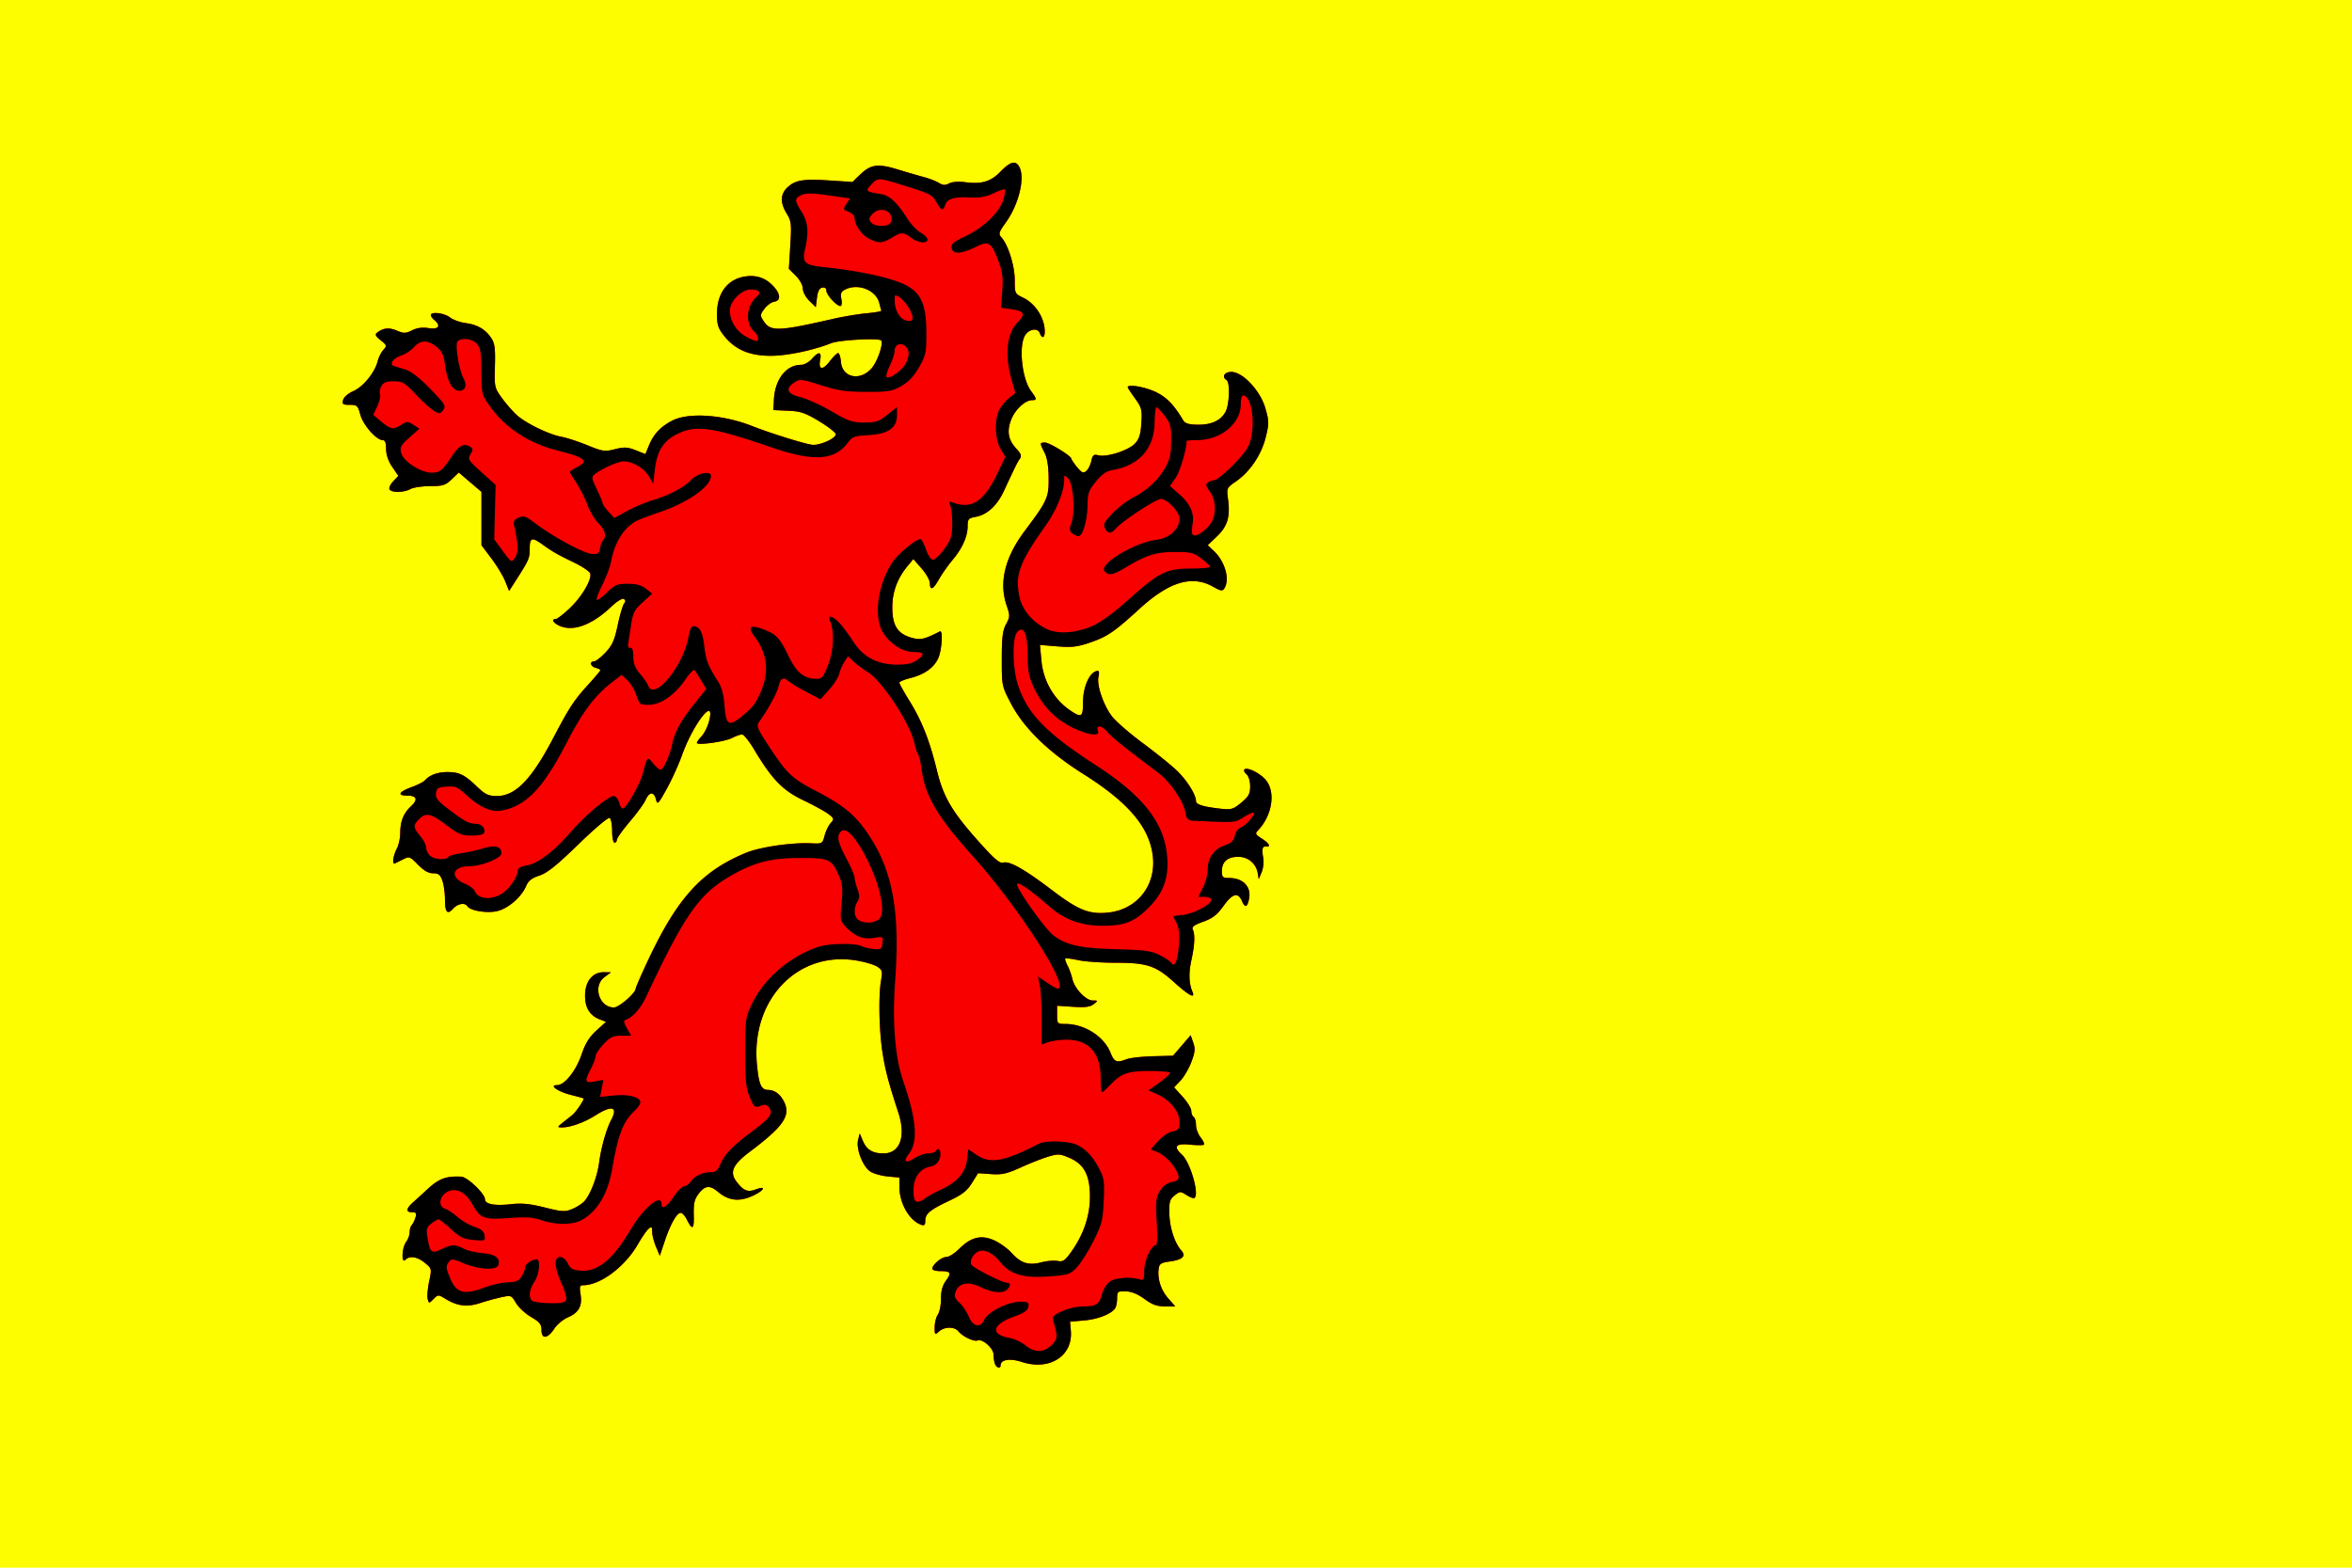 <svg xmlns="http://www.w3.org/2000/svg" width="600" height="400"><path fill="#fdfd00" d="M0 0h600v400H0"/><path fill="#f90000" d="M258.52 41.517c.628-.044 1.114.327 1.522 1.088 1.486 2.778-.13 9.516-3.379 14.058-1.867 2.61-2.003 3.013-1.201 3.904 1.716 1.906 3.397 7.28 3.397 10.867 0 3.42.05 3.521 2.084 4.486 2.765 1.312 4.98 4.312 5.48 7.432.396 2.476-.426 3.605-1.183 1.633-.512-1.337-2.573-1.093-3.641.432-1.8 2.57-.948 11.146 1.426 14.358 1.495 2.02 1.53 2.327.283 2.327-1.742 0-4.299 2.346-5.313 4.88-1.203 3.01-.825 5.221 1.277 7.489 1.21 1.304 1.4 1.872.883 2.609-.641.91-.993 1.643-4.092 8.276-1.722 3.686-4.241 5.97-7.133 6.514-1.873.351-2.083.6-2.083 2.364 0 2.66-1.313 5.618-3.847 8.653-1.163 1.391-2.721 3.595-3.454 4.898-1.499 2.667-2.294 3.013-2.327 1.014-.012-.743-.968-2.433-2.122-3.754l-2.102-2.402-1.482 1.802c-2.626 3.189-3.885 6.622-3.885 10.567 0 4.528 1.305 6.625 4.748 7.657 2.363.708 3.392.494 7.414-1.576.777-.4.497 4.61-.375 6.7-1.04 2.488-3.526 4.3-7.17 5.218-1.546.39-2.815.922-2.815 1.182s1.205 2.426 2.684 4.823c3.099 5.027 5.058 10.033 6.925 17.68 1.63 6.675 3.837 10.415 10.586 17.982 3.93 4.406 5.43 5.69 6.268 5.423 1.596-.506 5.377 1.626 12.425 6.983 6.79 5.16 9.511 6.256 14.34 5.762 7.42-.76 12.315-6.917 11.43-14.415-.87-7.369-6.22-13.693-17.736-20.946-8.88-5.592-15.134-11.675-18.412-17.905-2.362-4.488-2.385-4.53-2.384-11.412 0-5.53.217-7.314 1.088-8.915 1.013-1.862 1.027-2.177.15-4.748-2.012-5.907-.475-12.25 4.637-19.07 5.775-7.705 6.128-8.475 6.08-13.513-.027-2.965-.39-5.153-1.05-6.419-1.257-2.41-1.234-2.59.112-2.59 1.124 0 6.68 3.4 6.72 4.11.011.217.672 1.19 1.463 2.16 1.195 1.46 1.596 1.635 2.346 1.012.498-.412 1.077-1.575 1.295-2.57.341-1.554.613-1.759 1.858-1.446 2.115.53 7.632-1.257 9.272-3.003 1.094-1.165 1.454-2.345 1.634-5.237.21-3.406.078-3.964-1.615-6.287-1.02-1.401-1.858-2.685-1.858-2.853 0-.83 4.26-.121 7.02 1.164 2.843 1.324 4.737 3.255 7.131 7.282.47.79 1.43 1.092 3.66 1.126 3.565.054 5.994-1.084 7.17-3.36.973-1.882 1.141-7.459.244-8.014-1.318-.814-.582-2.102 1.201-2.102 2.924 0 7.4 4.787 8.69 9.29.948 3.308.948 3.878.076 7.414-1.099 4.45-3.996 8.751-7.564 11.224-2.398 1.662-2.424 1.716-2.046 4.56.593 4.477-.112 6.86-2.797 9.442l-2.383 2.29 1.538 1.426c2.89 2.714 4.166 7.277 2.703 9.59-.477.754-.903.688-2.928-.45-5.345-3.004-11.166-1.232-18.731 5.687-6.425 5.874-8.187 7.063-12.594 8.577-3.23 1.11-4.678 1.277-8.352.976l-4.43-.356.376 3.979c.502 5.384 3.342 10.158 7.732 12.988 2.515 1.62 2.872 1.327 2.872-2.29 0-4.198 1.806-8.035 3.81-8.07.284-.006.357.674.15 1.5-.522 2.08 1.272 7.332 3.472 10.155 1.008 1.293 4.55 4.36 7.865 6.813s7.202 5.589 8.633 6.963c2.588 2.484 4.899 6.171 4.899 7.808 0 .89 1.934 1.467 6.606 1.97 2.37.256 2.981.053 4.955-1.595 1.879-1.567 2.253-2.242 2.253-4.147 0-1.292-.396-2.622-.901-3.041-.492-.409-.764-.956-.6-1.22.506-.82 3.976.827 5.48 2.609 2.611 3.094 1.651 9.179-2.046 12.969-.697.714-.538 1.015 1.032 2.008 1.899 1.203 2.419 2.175 1.089 2.027-.954-.106-1.14.654-.714 2.928.187.995 0 2.616-.413 3.604l-.732 1.801-.262-1.501c-.407-2.482-2.443-4.204-4.993-4.204-2.71 0-4.148 1.256-4.148 3.641 0 1.562.205 1.764 1.84 1.764 3.616 0 5.759 2.296 5.067 5.443-.464 2.115-1 2.233-1.802.413-1.007-2.29-2.402-1.922-4.673 1.24-1.66 2.31-2.787 3.185-5.2 4.053-2.372.853-2.978 1.332-2.645 2.046.594 1.275.472 3.922-.376 7.808-.709 3.25-.618 5.947.263 7.976.843 1.943-.81 1.102-4.692-2.402-4.686-4.23-6.886-4.955-15.072-4.955-3.457 0-7.674-.294-9.365-.657-1.69-.362-3.174-.562-3.303-.432-.13.13.13.95.581 1.82.452.872 1.007 2.387 1.22 3.36.537 2.447 3.406 5.514 5.18 5.537 1.425.02 1.427.038.245.957-.91.709-2.184.864-5.256.657l-4.054-.263v2.31c0 2.236.075 2.326 2.027 2.326 4.964 0 9.89 3.128 11.6 7.358.966 2.39 1.546 2.615 4.128 1.633.89-.339 3.916-.677 6.72-.75l5.105-.132 2.234-2.61 2.252-2.627.675 1.915c.543 1.556.444 2.454-.506 4.955-.64 1.681-1.89 3.821-2.778 4.748l-1.615 1.69 2.197 2.42c1.206 1.335 2.196 2.945 2.196 3.585s.27 1.335.6 1.54c.33.203.6 1.137.6 2.064s.533 2.345 1.183 3.171 1.027 1.658.845 1.84c-.183.182-1.796.185-3.585 0-3.612-.373-4.316.478-2.064 2.515 2.326 2.106 4.762 11.13 3.003 11.13-.343 0-1.26-.416-2.028-.92-1.275-.835-1.512-.81-2.815.244-1.233.999-1.414 1.637-1.333 4.674.096 3.588 1.365 7.478 3.06 9.384 1.282 1.442.303 2.355-3.003 2.797-2.124.283-2.61.58-2.778 1.764-.368 2.604.544 5.485 2.402 7.601l1.841 2.084h-2.647c-2.022 0-3.256-.454-5.217-1.896-1.694-1.246-3.311-1.91-4.768-1.952-2.065-.06-2.212.059-2.214 1.745-.001.991-.22 2.138-.488 2.553-.944 1.465-4.36 2.82-7.92 3.135l-3.604.318.206 2.29c.563 6.463-5.449 10.289-12.519 7.977-3.02-.988-5.405-.606-5.405.863 0 .934-1.047.66-1.445-.375-.2-.523-.357-1.571-.357-2.346 0-1.615-2.79-4.107-4.054-3.622-.964.37-3.785-.982-4.918-2.347-1.02-1.229-3.55-1.198-4.935.057-1.044.944-1.108.89-1.108-1.07 0-1.134.36-2.595.807-3.247s.814-2.476.807-4.054c-.008-1.993.377-3.387 1.258-4.58 1.493-2.02 1.239-2.458-1.464-2.458-1.101 0-2.008-.27-2.008-.601 0-1.035 2.35-3.003 3.585-3.003.649 0 2.096-.915 3.209-2.027 3.033-3.033 5.598-3.688 8.878-2.27 1.453.627 3.522 2.11 4.598 3.302 2.337 2.589 4.338 3.216 7.62 2.346 1.34-.355 3.164-.51 4.054-.337 1.394.271 1.895-.081 3.603-2.497 3.021-4.269 4.619-8.968 4.655-13.7.043-5.578-1.443-8.486-5.16-10.08-2.5-1.071-2.968-1.091-5.52-.319-1.534.465-4.688 1.706-7 2.76-3.493 1.59-4.764 1.862-7.526 1.67l-3.322-.226-1.577 2.516c-1.223 1.965-2.48 2.955-5.687 4.466-5.02 2.367-6.212 3.361-6.212 5.162 0 1.065-.246 1.299-1.051 1.014-2.983-1.059-5.515-5.44-5.537-9.573l-.02-2.477-2.965-.282c-1.633-.157-3.636-.726-4.448-1.258-1.914-1.253-3.678-5.816-3.116-8.051l.413-1.67.807 1.895c.954 2.265 2.487 3.21 5.256 3.21 4.195 0 5.776-4.295 3.81-10.342-2.587-7.955-3.355-10.87-4.073-15.484-.876-5.628-1.033-14.53-.338-18.394.398-2.216.295-2.589-.995-3.435-.795-.52-3.262-1.243-5.461-1.595-15.01-2.397-26.841 10.148-25.207 26.708.497 5.04 1.075 6.319 2.853 6.344 1.594.023 2.991 1.013 3.941 2.796 1.954 3.67.128 6.403-8.708 13.045-4.237 3.184-5.109 5.128-3.36 7.47 1.793 2.402 2.872 2.863 4.936 2.084 2.938-1.11 2.14.345-.938 1.707-3.334 1.475-6.011 1.138-8.634-1.07-2.174-1.83-3.384-1.68-5.067.582-1 1.342-1.23 2.463-1.145 5.33.11 3.713-.359 3.96-1.84 1.014-.374-.745-.985-1.456-1.351-1.577-.964-.317-2.653 2.55-4.166 7.039l-1.315 3.904-.976-2.328c-.535-1.279-.975-3.003-.975-3.828 0-1.264-.146-1.378-.901-.751-.494.41-1.718 2.186-2.722 3.942-3.289 5.747-9.56 10.458-13.945 10.472-.892.003-1.007.37-.694 2.328.478 2.992-.45 4.654-3.247 5.874-1.224.533-2.751 1.81-3.416 2.834-1.69 2.603-3.304 2.825-3.304.45 0-1.518-.443-2.076-2.665-3.378-1.465-.859-3.194-2.476-3.848-3.585-1.164-1.973-1.242-2-3.79-1.445-1.433.313-3.894.991-5.463 1.502-3.21 1.045-5.701.733-8.67-1.07-1.904-1.156-1.933-1.165-3.098 0-1.167 1.168-1.19 1.17-1.501-.018-.173-.66-.003-2.666.375-4.468.682-3.249.679-3.286-1.088-4.73-1.954-1.597-3.858-1.903-4.974-.787-1.091 1.09-.9-3.117.206-4.58.486-.642.883-1.744.883-2.44 0-.697.232-1.526.525-1.84.293-.313.733-1.17.958-1.914.331-1.097.163-1.351-.845-1.351-1.667 0-1.554-.957.281-2.572a152 152 0 0 0 3.153-2.871c3.322-3.128 5.032-3.828 9.084-3.642 1.578.073 6.063 4.367 6.063 5.8 0 1.235 2.51 1.69 6.663 1.22 2.71-.307 4.825-.095 8.577.845 4.484 1.123 5.175 1.154 7.039.375 1.137-.476 2.51-1.346 3.059-1.952 1.562-1.727 3.3-6.27 3.772-9.853.504-3.827 1.847-8.606 3.06-10.868 1.84-3.434.226-3.883-4.092-1.144-2.825 1.79-6.386 3.05-8.559 3.02-1.103-.014-1.078-.126.3-1.218.827-.655 1.915-1.507 2.422-1.915 1-.806 3.212-4.078 2.89-4.28-.109-.067-1.558-.465-3.21-.882-3.348-.844-5.694-2.496-3.546-2.496 1.938 0 4.8-3.582 6.25-7.808.978-2.853 2-4.495 3.791-6.118l2.458-2.234-1.483-.563c-2.634-1.007-3.866-2.963-3.866-6.118 0-3.607 1.918-5.999 4.768-5.97l1.839.02-1.652 1.239c-3.056 2.28-1.347 7.732 2.421 7.732 1.26 0 5.537-3.696 5.537-4.786 0-.3 1.459-3.658 3.247-7.451 7.475-15.846 13.705-22.635 24.982-27.252 3.54-1.45 11.642-2.636 16.46-2.403 2.908.141 2.965.12 3.51-1.952.303-1.156.997-2.587 1.539-3.19.92-1.026.882-1.177-.507-2.271-.817-.644-3.694-2.234-6.4-3.529-5.348-2.559-8.034-5.315-12.67-13.063-1.23-2.059-2.592-3.748-3.02-3.754-.43-.006-1.568.383-2.535.882-1.855.96-8.99 1.958-8.99 1.258 0-.226.554-.993 1.22-1.708s1.493-2.354 1.84-3.64c1.865-6.93-3.896.203-6.851 8.483-.864 2.42-2.635 6.311-3.923 8.633-2.173 3.917-2.357 4.099-2.722 2.647-.512-2.042-1.698-1.987-2.627.112-.407.919-2.219 3.418-4.036 5.555s-3.317 4.223-3.321 4.636-.27.751-.601.751-.6-1.333-.6-2.965-.291-3.145-.639-3.36c-.347-.214-3.928 2.821-7.957 6.738-5.533 5.377-7.958 7.324-9.948 7.976-1.963.645-2.841 1.342-3.416 2.703-1.19 2.822-4.598 5.745-7.432 6.382-2.605.585-6.857-.13-7.564-1.276-.6-.97-2.424-.662-3.567.6-1.51 1.669-2.12 1.008-2.12-2.327 0-1.583-.295-3.727-.657-4.767-.532-1.526-1.001-1.896-2.384-1.896-1.183 0-2.374-.679-3.848-2.196-2.027-2.088-2.205-2.156-3.772-1.37-.907.454-1.854.93-2.102 1.051-.768.374-.493-1.908.45-3.716.494-.946.901-2.755.901-4.016 0-3.011.842-5.094 2.76-6.87 1.839-1.706 1.464-2.703-.995-2.703-2.628 0-2.138-.955 1.088-2.14 1.57-.575 3.123-1.375 3.454-1.764 1.132-1.332 3.225-2.102 5.705-2.102 3.045 0 4.4.673 7.564 3.717 2.036 1.958 2.896 2.373 4.955 2.402 4.782.066 8.91-4.124 14.452-14.697 4.128-7.873 5.368-9.794 8.99-13.757 1.693-1.852 3.078-3.497 3.078-3.66 0-.162-.54-.428-1.2-.6-1.327-.347-1.65-1.633-.414-1.633.429 0 1.736-1.013 2.91-2.252 1.744-1.842 2.306-3.12 3.134-7.02.556-2.623 1.298-5.096 1.633-5.5.415-.5.393-.873-.075-1.163-.39-.24-1.772.6-3.191 1.952-4.815 4.59-9.564 6.408-13.026 4.974-1.737-.72-2.434-1.802-1.164-1.802.345 0 1.928-1.204 3.51-2.684 3.155-2.951 5.836-7.526 5.274-8.99-.196-.513-2.054-1.752-4.129-2.759-4.327-2.099-5.476-2.76-8.09-4.636-2.638-1.895-3.19-1.718-3.19 1.051 0 2.485-.202 2.961-3.378 7.92l-1.877 2.929-.995-2.46c-.543-1.356-2.13-3.981-3.528-5.836l-2.534-3.379v-13.607l-2.89-2.477-2.89-2.46-1.803 1.727c-1.587 1.52-2.254 1.734-5.517 1.746-2.043.007-4.31.345-5.03.75-1.618.91-4.773.966-5.312.094-.22-.354.193-1.291.92-2.064l1.313-1.408-1.557-2.29c-.996-1.465-1.558-3.095-1.558-4.542 0-1.56-.272-2.27-.863-2.27-1.602 0-5.003-3.867-5.706-6.476-.632-2.346-.834-2.534-2.703-2.534-1.76 0-1.976-.159-1.69-1.257.19-.721 1.305-1.687 2.61-2.252 2.49-1.08 5.483-4.757 6.193-7.602.247-.988.895-2.298 1.445-2.909.944-1.047.91-1.195-.676-2.459-1.317-1.05-1.515-1.474-.9-1.952 1.567-1.215 3-1.365 5.01-.525 1.803.753 2.283.743 3.923-.075 1.257-.627 2.64-.797 4.224-.545 2.537.406 3.221-.57 1.445-2.045-.496-.412-.901-.986-.901-1.277 0-.957 3.421-.55 4.88.582.788.612 2.581 1.26 3.997 1.446 3.008.392 5.098 1.638 6.57 3.885.846 1.291 1.028 2.674.9 7.075-.153 5.313-.095 5.566 1.746 8.109 1.045 1.442 2.727 3.388 3.754 4.335 2.288 2.11 8.24 5.017 11.486 5.612 1.322.242 4.295 1.214 6.607 2.158 3.88 1.586 4.418 1.671 7.02 1.014 2.366-.598 3.209-.555 5.292.263l2.496.976.901-2.234c1.188-2.882 2.937-4.73 5.913-6.287 4.128-2.16 12.928-1.575 20.42 1.37 5.003 1.967 14.187 4.805 15.56 4.805 2.13 0 5.761-1.703 5.761-2.703 0-.42-1.887-1.903-4.204-3.303-3.587-2.169-4.769-2.567-7.958-2.703l-3.754-.169.132-2.609c.255-5.237 3.127-8.934 6.944-8.934.783 0 2.004-.675 2.721-1.501 1.733-1.993 2.567-1.907 2.14.225-.514 2.57.629 2.75 2.44.375.88-1.153 1.846-2.102 2.14-2.102s.61 1.006.713 2.234c.34 4.068 4.898 5.004 7.846 1.614 1.452-1.67 3.003-6.128 2.44-7.039-.439-.71-10.69-.169-12.8.676-4.481 1.793-11.17 3.193-15.298 3.21-5.464.021-9.18-1.545-11.993-5.087-1.55-1.954-1.811-2.803-1.802-5.706.018-5.239 2.684-8.756 7.17-9.44 2.905-.443 5.246.36 7.226 2.496 1.84 1.984 1.92 3.684.188 3.942-.71.105-1.835.912-2.496 1.802-1.138 1.528-1.133 1.71-.188 3.153 1.765 2.694 3.7 2.624 17.793-.6 2.477-.568 6.261-1.208 8.408-1.409 2.147-.2 3.866-.491 3.81-.657a51 51 0 0 1-.525-1.97c-.84-3.343-5.523-5.134-8.803-3.379-.955.51-1.135 1.042-.863 2.403.203 1.015.093 1.745-.263 1.745-.973 0-3.566-2.852-3.566-3.922 0-.602-.4-.894-1.051-.77-.726.138-1.144.935-1.351 2.59l-.3 2.402-1.652-1.633c-.918-.901-1.652-2.273-1.652-3.096 0-.843-.771-2.254-1.783-3.266l-1.783-1.784.375-6.006c.333-5.463.252-6.213-.919-8.108-1.716-2.776-1.66-4.97.206-6.7 2.014-1.867 4.01-2.174 10.83-1.726l5.743.375 1.914-1.858c2.752-2.647 4.505-2.9 9.591-1.351 2.393.728 5.436 1.619 6.757 1.97 1.321.352 3.007 1.011 3.754 1.465 1.049.636 1.657.66 2.646.13.767-.41 2.407-.523 4.092-.3 4.217.56 6.527-.144 9.046-2.74 1.4-1.442 2.442-2.178 3.247-2.233"/><path d="M253.818 347.999c-.2-.523-.364-1.584-.364-2.359 0-1.614-2.789-4.109-4.051-3.624-.965.37-3.793-.972-4.925-2.337-1.02-1.228-3.554-1.2-4.94.054-1.045.945-1.1.892-1.1-1.067 0-1.134.366-2.595.813-3.247s.807-2.476.8-4.055c-.007-1.993.377-3.394 1.258-4.587 1.494-2.019 1.234-2.452-1.47-2.452-1.1 0-2.001-.27-2.001-.601 0-1.035 2.348-3.003 3.584-3.003.649 0 2.091-.91 3.203-2.023 3.033-3.033 5.61-3.692 8.89-2.275 1.453.628 3.522 2.118 4.599 3.31 2.337 2.59 4.334 3.201 7.617 2.332 1.34-.355 3.166-.504 4.057-.33 1.394.271 1.894-.075 3.603-2.49 3.021-4.27 4.62-8.98 4.656-13.713.043-5.577-1.446-8.481-5.165-10.075-2.499-1.071-2.976-1.1-5.526-.327-1.535.465-4.683 1.707-6.995 2.76-3.494 1.591-4.767 1.876-7.529 1.683l-3.325-.232-1.57 2.523c-1.224 1.965-2.48 2.95-5.685 4.462-5.02 2.366-6.216 3.359-6.216 5.16 0 1.065-.245 1.302-1.05 1.017-2.984-1.058-5.521-5.44-5.543-9.574l-.013-2.476-2.97-.285c-1.632-.156-3.633-.72-4.445-1.252-1.913-1.254-3.68-5.814-3.117-8.048l.422-1.679.801 1.905c.954 2.265 2.491 3.2 5.26 3.2 4.196 0 5.778-4.293 3.813-10.339-2.587-7.954-3.354-10.872-4.072-15.486-.875-5.628-1.045-14.54-.35-18.402.398-2.216.29-2.589-1-3.434-.796-.521-3.247-1.235-5.446-1.587-15.009-2.397-26.847 10.139-25.213 26.698.497 5.04 1.076 6.328 2.854 6.354 1.594.022 2.985 1.01 3.935 2.794 1.954 3.668.128 6.403-8.708 13.045-4.237 3.185-5.113 5.132-3.364 7.474 1.794 2.402 2.884 2.861 4.948 2.082 2.938-1.109 2.132.34-.947 1.701-3.335 1.475-5.998 1.147-8.621-1.06-2.174-1.83-3.385-1.694-5.068.569-.999 1.342-1.242 2.465-1.157 5.333.11 3.712-.348 3.968-1.83 1.023-.374-.745-.98-1.453-1.348-1.574-.964-.318-2.663 2.542-4.177 7.032l-1.316 3.904-.974-2.326c-.536-1.28-.974-3.001-.974-3.827 0-1.264-.142-1.384-.897-.757-.493.41-1.718 2.18-2.722 3.935-3.29 5.748-9.57 10.465-13.955 10.479-.892.003-1 .368-.687 2.326.479 2.993-.44 4.662-3.239 5.883-1.223.532-2.767 1.807-3.432 2.831-1.69 2.603-3.296 2.818-3.296.444 0-1.519-.441-2.08-2.663-3.382-1.465-.858-3.199-2.468-3.853-3.576-1.164-1.973-1.244-2.004-3.793-1.448-1.432.313-3.887.986-5.455 1.498-3.21 1.045-5.71.738-8.68-1.064-1.904-1.156-1.932-1.156-3.098.009-1.167 1.167-1.178 1.167-1.489-.022-.172-.659-.004-2.672.374-4.474.682-3.249.673-3.287-1.094-4.73-1.954-1.598-3.848-1.894-4.963-.778-1.091 1.09-.908-3.126.199-4.59.485-.64.882-1.735.882-2.432s.24-1.524.533-1.837c.293-.314.716-1.179.941-1.922.332-1.097.175-1.351-.834-1.351-1.666 0-1.565-.96.27-2.575a153 153 0 0 0 3.154-2.875c3.321-3.128 5.039-3.812 9.092-3.626 1.578.073 6.063 4.353 6.063 5.786 0 1.236 2.512 1.699 6.665 1.228 2.71-.306 4.819-.1 8.57.84 4.484 1.124 5.182 1.162 7.046.383 1.137-.475 2.516-1.36 3.063-1.964 1.563-1.727 3.298-6.257 3.77-9.84.504-3.827 1.852-8.612 3.065-10.873 1.84-3.435.227-3.887-4.091-1.149-2.825 1.791-6.396 3.05-8.569 3.02-1.103-.015-1.078-.115.3-1.206.826-.655 1.917-1.524 2.423-1.933 1.001-.806 3.203-4.072 2.881-4.273-.11-.068-1.55-.464-3.201-.881-3.35-.844-5.698-2.495-3.55-2.495 1.938 0 4.811-3.582 6.26-7.808.979-2.853 1.998-4.502 3.788-6.125l2.45-2.222-1.471-.562c-2.635-1.007-3.874-2.965-3.874-6.12 0-3.607 1.91-6.002 4.76-5.973l1.847.02-1.652 1.232c-3.056 2.28-1.347 7.738 2.421 7.738 1.26 0 5.537-3.7 5.537-4.79 0-.3 1.464-3.649 3.253-7.441 7.474-15.847 13.7-22.64 24.976-27.258 3.54-1.45 11.648-2.63 16.465-2.397 2.908.141 2.96.113 3.505-1.958.303-1.156.995-2.596 1.537-3.2.92-1.025.887-1.173-.502-2.267-.817-.643-3.7-2.23-6.406-3.524-5.348-2.559-8.026-5.323-12.66-13.071-1.232-2.058-2.591-3.748-3.02-3.754-.43-.006-1.572.399-2.538.899-1.855.96-8.994 1.955-8.994 1.254 0-.227.545-.997 1.211-1.712.667-.715 1.496-2.353 1.842-3.639 1.865-6.93-3.892.21-6.847 8.49-.865 2.42-2.625 6.3-3.913 8.622-2.172 3.917-2.37 4.108-2.734 2.656-.512-2.04-1.689-1.994-2.618.105-.407.92-2.225 3.419-4.042 5.556s-3.307 4.223-3.311 4.636-.279.75-.61.75-.6-1.335-.6-2.967-.284-3.143-.632-3.358c-.347-.214-3.927 2.814-7.958 6.731-5.531 5.377-7.97 7.333-9.96 7.986-1.963.643-2.832 1.33-3.407 2.693-1.19 2.821-4.606 5.756-7.44 6.392-2.604.586-6.842-.132-7.55-1.276-.599-.97-2.438-.66-3.58.602-1.51 1.668-2.115 1.001-2.115-2.334 0-1.583-.297-3.73-.66-4.769-.531-1.526-.99-1.892-2.373-1.892-1.184 0-2.375-.68-3.848-2.197-2.028-2.088-2.217-2.156-3.783-1.37-.907.454-1.851.925-2.1 1.045-.767.375-.488-1.894.455-3.702.494-.947.897-2.753.897-4.015 0-3.011.834-5.093 2.75-6.87 1.841-1.706 1.476-2.71-.983-2.71-2.629 0-2.14-.965 1.086-2.149 1.57-.576 3.123-1.365 3.453-1.754 1.133-1.331 3.226-2.103 5.706-2.103 3.045 0 4.403.666 7.568 3.71 2.035 1.957 2.893 2.374 4.952 2.402 4.782.067 8.902-4.126 14.445-14.698 4.128-7.875 5.375-9.778 8.997-13.741 1.692-1.852 3.077-3.5 3.077-3.664 0-.162-.54-.437-1.2-.61-1.327-.347-1.659-1.628-.423-1.628.428 0 1.74-1.013 2.913-2.252 1.744-1.841 2.318-3.122 3.146-7.021.556-2.623 1.286-5.1 1.621-5.502.416-.502.39-.867-.078-1.157-.39-.24-1.763.603-3.182 1.956-4.814 4.59-9.555 6.397-13.017 4.963-1.738-.72-2.436-1.798-1.165-1.798.344 0 1.92-1.21 3.502-2.69 3.156-2.952 5.84-7.52 5.277-8.985-.196-.513-2.056-1.757-4.13-2.764-4.327-2.099-5.471-2.753-8.084-4.63-2.639-1.894-3.198-1.709-3.198 1.06 0 2.485-.202 2.959-3.379 7.918l-1.877 2.931-.987-2.467c-.543-1.357-2.13-3.985-3.528-5.84l-2.541-3.371v-13.61l-2.889-2.472-2.889-2.472-1.806 1.73c-1.587 1.519-2.256 1.73-5.52 1.742-2.042.007-4.303.345-5.025.75-1.618.91-4.783.965-5.322.093-.22-.354.196-1.277.922-2.051l1.321-1.405-1.558-2.294c-.996-1.465-1.558-3.109-1.558-4.555 0-1.562-.266-2.263-.859-2.263-1.6 0-5.009-3.862-5.711-6.471-.632-2.346-.837-2.538-2.707-2.538-1.76 0-1.98-.164-1.692-1.263.188-.72 1.31-1.687 2.614-2.252 2.49-1.079 5.487-4.755 6.198-7.601.246-.988.899-2.297 1.45-2.908.943-1.046.904-1.187-.681-2.451-1.318-1.051-1.512-1.472-.898-1.95 1.567-1.215 2.995-1.366 5.005-.526 1.802.753 2.28.744 3.92-.074 1.257-.627 2.638-.81 4.221-.557 2.538.406 3.228-.565 1.452-2.04-.496-.411-.901-.985-.901-1.274 0-.958 3.415-.548 4.874.584.788.611 2.591 1.263 4.008 1.448 3.007.392 5.097 1.622 6.569 3.87.846 1.29 1.022 2.686.895 7.087-.154 5.314-.101 5.562 1.741 8.105 1.045 1.443 2.74 3.398 3.768 4.345 2.289 2.109 8.231 5.012 11.478 5.607 1.322.242 4.295 1.213 6.607 2.158 3.88 1.585 4.421 1.662 7.022 1.005 2.368-.598 3.216-.556 5.3.263l2.48.974.915-2.221c1.187-2.882 2.93-4.741 5.905-6.298 4.128-2.16 12.928-1.566 20.42 1.378 5.003 1.967 14.19 4.801 15.562 4.801 2.132 0 5.76-1.702 5.76-2.703 0-.419-1.897-1.908-4.214-3.308-3.587-2.169-4.769-2.57-7.958-2.705l-3.745-.16.128-2.619c.256-5.236 3.125-8.925 6.942-8.925.782 0 2.01-.676 2.728-1.502 1.733-1.993 2.565-1.904 2.139.228-.514 2.57.63 2.742 2.442.367.88-1.153 1.839-2.096 2.132-2.096s.618 1.004.72 2.233c.34 4.068 4.903 5.01 7.85 1.62 1.453-1.67 2.992-6.137 2.429-7.047-.439-.71-10.683-.166-12.795.678-4.48 1.793-11.173 3.2-15.3 3.216-5.464.021-9.175-1.557-11.986-5.098-1.552-1.954-1.821-2.804-1.812-5.706.018-5.24 2.69-8.753 7.176-9.438 2.905-.443 5.25.37 7.23 2.506 1.84 1.984 1.92 3.673.188 3.93-.71.106-1.832.92-2.494 1.81-1.138 1.529-1.148 1.7-.203 3.144 1.765 2.693 3.71 2.628 17.802-.597 2.477-.567 6.261-1.195 8.408-1.396s3.858-.501 3.803-.666a57 57 0 0 1-.518-1.962c-.84-3.343-5.514-5.144-8.794-3.388-.954.51-1.148 1.041-.876 2.402.203 1.015.093 1.747-.263 1.747-.973 0-3.562-2.85-3.562-3.921 0-.602-.4-.896-1.051-.773-.726.139-1.144.943-1.351 2.597l-.3 2.397-1.652-1.625c-.918-.901-1.652-2.283-1.652-3.107 0-.842-.769-2.25-1.78-3.263l-1.782-1.78.367-6.013c.332-5.464.248-6.2-.922-8.096-1.716-2.776-1.643-4.973.222-6.702 2.014-1.867 4.004-2.187 10.824-1.738l5.736.376 1.926-1.852c2.75-2.647 4.501-2.893 9.587-1.346 2.393.728 5.432 1.612 6.753 1.963 1.321.352 3.013 1.01 3.76 1.464 1.049.637 1.648.668 2.636.14.767-.412 2.406-.536 4.092-.313 4.217.56 6.534-.14 9.052-2.736 2.489-2.564 3.832-2.888 4.763-1.147 1.487 2.777-.136 9.52-3.384 14.06-1.867 2.612-1.99 3.015-1.188 3.905 1.717 1.906 3.392 7.27 3.392 10.857 0 3.42.055 3.539 2.088 4.504 2.766 1.312 4.97 4.304 5.468 7.424.397 2.476-.41 3.603-1.167 1.631-.513-1.336-2.584-1.09-3.652.435-1.8 2.57-.949 11.14 1.426 14.353 1.494 2.02 1.531 2.33.284 2.33-1.742 0-4.294 2.348-5.309 4.881-1.203 3.01-.826 5.229 1.275 7.496 1.21 1.305 1.399 1.864.88 2.6-.64.91-.999 1.635-4.098 8.268-1.722 3.686-4.231 5.985-7.122 6.528-1.874.35-2.085.588-2.085 2.352 0 2.66-1.318 5.62-3.853 8.654-1.162 1.392-2.713 3.596-3.445 4.9-1.499 2.666-2.3 3.016-2.334 1.017-.012-.743-.966-2.432-2.12-3.753L233 142.642l-1.484 1.802c-2.626 3.19-3.887 6.618-3.887 10.562 0 4.529 1.305 6.637 4.748 7.67 2.363.707 3.392.487 7.414-1.583.777-.4.49 4.616-.383 6.705-1.039 2.487-3.522 4.293-7.167 5.21-1.546.39-2.81.92-2.81 1.18s1.21 2.435 2.687 4.833c3.1 5.025 5.06 10.028 6.926 17.676 1.63 6.674 3.827 10.409 10.576 17.975 3.931 4.407 5.427 5.705 6.267 5.439 1.595-.507 5.392 1.624 12.44 6.98 6.79 5.16 9.51 6.253 14.34 5.758 7.419-.76 12.301-6.929 11.416-14.427-.87-7.369-6.216-13.68-17.732-20.933-8.88-5.592-15.14-11.68-18.418-17.91-2.361-4.487-2.37-4.53-2.37-11.41 0-5.53.217-7.306 1.089-8.908 1.012-1.861 1.022-2.19.146-4.761-2.012-5.906-.47-12.244 4.642-19.064 5.775-7.706 6.12-8.476 6.073-13.514-.028-2.965-.384-5.16-1.045-6.426-1.256-2.411-1.25-2.583.097-2.583 1.124 0 6.692 3.4 6.731 4.11.012.217.67 1.186 1.46 2.154 1.195 1.462 1.591 1.633 2.342 1.01.497-.413 1.083-1.565 1.302-2.561.341-1.553.604-1.759 1.85-1.446 2.114.53 7.634-1.257 9.275-3.003 1.094-1.164 1.465-2.347 1.644-5.238.21-3.407.068-3.958-1.625-6.282-1.02-1.401-1.855-2.685-1.855-2.853 0-.83 4.261-.127 7.02 1.158 2.845 1.323 4.736 3.256 7.13 7.283.47.79 1.432 1.083 3.661 1.117 3.565.054 5.988-1.08 7.165-3.356.973-1.882 1.147-7.454.25-8.009-1.319-.814-.582-2.102 1.202-2.102 2.924 0 7.4 4.784 8.69 9.288.948 3.308.954 3.877.081 7.414-1.098 4.45-3.994 8.747-7.562 11.22-2.399 1.661-2.425 1.72-2.047 4.566.593 4.475-.116 6.868-2.801 9.448l-2.38 2.287 1.522 1.432c2.89 2.714 4.182 7.267 2.719 9.58-.477.753-.9.688-2.925-.45-5.346-3.004-11.173-1.238-18.739 5.681-6.425 5.874-8.188 7.078-12.596 8.591-3.23 1.11-4.67 1.278-8.345.977l-4.44-.364.37 3.974c.503 5.384 3.35 10.163 7.74 12.993 2.514 1.62 2.873 1.335 2.873-2.283 0-4.197 1.816-8.033 3.82-8.069.283-.005.345.668.137 1.494-.521 2.08 1.277 7.335 3.477 10.157 1.008 1.293 4.545 4.358 7.86 6.811s7.199 5.585 8.63 6.96c2.588 2.483 4.905 6.174 4.905 7.81 0 .89 1.934 1.468 6.607 1.971 2.37.256 2.98.06 4.955-1.588 1.879-1.567 2.252-2.258 2.252-4.164 0-1.292-.389-2.609-.894-3.027-.492-.409-.761-.959-.598-1.222.507-.82 3.961.831 5.465 2.613 2.61 3.095 1.652 9.167-2.046 12.957-.696.714-.54 1.017 1.03 2.01 1.898 1.203 2.428 2.185 1.097 2.037-.953-.105-1.137.652-.71 2.926.186.995.003 2.616-.408 3.604l-.748 1.795-.246-1.501c-.406-2.482-2.457-4.204-5.007-4.204-2.709 0-4.142 1.261-4.142 3.646 0 1.563.206 1.76 1.841 1.76 3.616 0 5.75 2.293 5.058 5.44-.464 2.114-1.001 2.238-1.802.419-1.007-2.291-2.389-1.924-4.66 1.237-1.66 2.31-2.787 3.19-5.199 4.057-2.372.853-2.98 1.32-2.648 2.034.594 1.276.463 3.926-.384 7.812-.709 3.251-.622 5.95.26 7.98.842 1.942-.794 1.101-4.676-2.403-4.687-4.23-6.893-4.955-15.078-4.955-3.458 0-7.67-.297-9.36-.66-1.691-.362-3.18-.552-3.31-.422s.133.948.584 1.82c.453.87.997 2.38 1.211 3.353.537 2.446 3.41 5.514 5.183 5.538 1.426.018 1.43.033.247.953-.91.708-2.184.868-5.255.662l-4.054-.273v2.323c0 2.236.074 2.321 2.026 2.321 4.964 0 9.9 3.128 11.609 7.358.965 2.39 1.54 2.618 4.122 1.636.89-.338 3.914-.676 6.717-.75l5.097-.135 2.251-2.615 2.251-2.614.664 1.903c.543 1.556.451 2.46-.499 4.961-.639 1.682-1.888 3.816-2.775 4.742l-1.614 1.685 2.192 2.426c1.206 1.336 2.193 2.952 2.193 3.592s.27 1.331.6 1.535c.331.204.601 1.13.601 2.057s.532 2.361 1.182 3.187 1.032 1.652.85 1.834-1.796.181-3.585-.004c-3.611-.372-4.314.487-2.063 2.524 2.327 2.106 4.754 11.123 2.995 11.123-.343 0-1.25-.412-2.018-.915-1.275-.836-1.521-.815-2.824.24-1.233.999-1.414 1.633-1.333 4.67.096 3.587 1.363 7.476 3.058 9.382 1.282 1.442.3 2.355-3.006 2.797-2.125.283-2.6.588-2.767 1.772-.369 2.604.538 5.475 2.396 7.592l1.834 2.09h-2.646c-2.023 0-3.252-.446-5.213-1.889-1.695-1.245-3.317-1.909-4.773-1.951-2.066-.06-2.207.05-2.21 1.737 0 .991-.22 2.142-.487 2.557-.945 1.465-4.357 2.815-7.918 3.13l-3.604.32.2 2.292c.562 6.462-5.437 10.288-12.507 7.976-3.02-.988-5.41-.606-5.41.863 0 .934-1.04.666-1.438-.37m14.445-4.796c1.555-1.555 1.595-2.097.45-6.114-.328-1.153-.002-1.523 2.239-2.54 1.442-.654 3.749-1.195 5.125-1.203 3.604-.019 4.315-.455 5.021-3.08.362-1.341 1.263-2.756 2.112-3.312 1.482-.971 5.251-1.235 7.49-.525 1.064.338 1.192.098 1.195-2.215.002-2.574 1.793-6.496 2.966-6.496.364 0 .448-2.236.224-5.92-.313-5.137-.21-6.174.776-7.85.701-1.193 1.773-2.06 2.8-2.267 2.196-.442 2.464-1.01 1.42-3.015-1.09-2.096-3.256-4.14-5.113-4.828l-1.428-.528 1.874-2.135c1.04-1.185 2.678-2.295 3.681-2.496 1.589-.318 1.806-.61 1.806-2.432 0-2.588-2.358-5.537-5.581-6.98l-2.328-1.042 2.754-1.977c1.514-1.087 2.753-2.202 2.753-2.476s-2.31-.499-5.135-.499c-5.647 0-7.327.587-10.143 3.55-.97 1.02-1.916 1.855-2.102 1.855s-.342-1.69-.347-3.756c-.016-6.513-3.28-9.88-9.336-9.627-1.507.062-3.409.368-4.227.679l-1.489.566.001-6.393c0-3.517-.207-7.428-.463-8.692l-.465-2.298 2.278 1.547c1.252.852 2.485 1.548 2.739 1.548 3.39 0-9.987-20.855-21.766-33.934-8.99-9.983-12.076-15.276-12.99-22.281-.212-1.62-.587-3.214-.833-3.545s-.647-1.528-.89-2.662c-1.116-5.213-8.243-16.084-12.077-18.423-1.141-.697-2.719-1.87-3.505-2.61l-1.43-1.343-.912 1.408c-.5.774-1.093 2.149-1.316 3.054-.223.906-1.39 2.742-2.593 4.08l-2.189 2.435-3.603-1.88c-1.982-1.035-4.06-2.29-4.617-2.788-1.267-1.136-2.033-.691-2.493 1.45-.332 1.54-2.787 6.007-4.888 8.892-.825 1.132-.63 1.616 2.645 6.606 4.356 6.635 5.73 7.937 11.586 10.982 6.823 3.546 9.844 5.933 12.86 10.16 6.814 9.548 8.89 20.152 7.549 38.568-.751 10.317-.027 19.317 2.036 25.324 3.48 10.13 3.892 15.607 1.407 18.765-1.523 1.937-.681 2.445 1.58.955.97-.64 2.492-1.165 3.38-1.167.89-.002 1.799-.298 2.02-.657.794-1.283 1.532.412.901 2.07-.42 1.103-1.192 1.728-2.443 1.978-2.58.516-4.196 2.812-4.196 5.96 0 3.158.703 3.691 2.857 2.17.906-.64 2.864-1.716 4.35-2.392 3.94-1.791 6.082-4.288 6.446-7.52l.303-2.682 2.115 1.435c3.504 2.379 7.074 1.738 15.954-2.865 1.717-.89 7.722-.68 9.747.342 2.362 1.191 4.036 3.024 5.691 6.23 1.162 2.253 1.295 3.26 1.064 8.109-.239 5.036-.486 5.975-2.74 10.412-1.362 2.68-3.282 5.68-4.266 6.664-1.654 1.654-2.21 1.817-7.344 2.15-6.343.41-9.526-.566-12.055-3.698-1.772-2.195-3.813-3.258-5.328-2.778-1.39.441-2.504 2.275-2.068 3.403.308.797 7.973 4.698 9.229 4.698.877 0 .853.778-.051 1.682-1.1 1.099-3.757.864-6.766-.598-3.161-1.536-5.564-1.085-6.405 1.203-.403 1.097-.199 1.674.98 2.767.82.759 1.901 2.365 2.404 3.568 1.097 2.626 2.98 2.952 4.007.695.88-1.934 6.06-4.512 9.063-4.512 2.034 0 2.302.16 2.134 1.28-.144.957-1.088 1.603-3.738 2.553-5.528 1.983-6.05 4.558-1.097 5.413 1.232.213 3.052 1.056 4.043 1.874 2.34 1.932 4.738 1.914 6.7-.048m-123.845-11.516c.19-.499-.333-2.392-1.164-4.208-1.874-4.093-2.01-6.76-.343-6.76.683 0 1.496.686 1.957 1.652.645 1.354 1.24 1.685 3.296 1.834 4.376.32 8.208-2.852 12.785-10.583 3.28-5.541 7.82-9.237 7.82-6.366 0 1.53 1.373.651 3.194-2.048.93-1.378 2.063-2.506 2.518-2.506s1.18-.498 1.612-1.106c1.077-1.518 3.08-2.498 5.103-2.498 1.341 0 1.868-.407 2.526-1.952 1.116-2.619 3.168-4.758 8.036-8.375 4.671-3.47 5.532-4.66 4.448-6.142-.582-.797-1.073-.895-2.248-.448-1.398.531-1.586.376-2.685-2.216-.993-2.344-1.182-4.18-1.18-11.498 0-8.291.082-8.878 1.681-12.245 3.13-6.588 9.998-12.435 17.279-14.711 2.576-.806 9.243-.887 10.66-.129.556.299 1.957.636 3.113.75 1.922.191 2.117.064 2.296-1.503.193-1.685.158-1.706-2.198-1.308-2.704.457-4.933-.436-7.231-2.896-1.331-1.425-1.397-1.82-1.004-6.02.351-3.746.23-4.926-.73-7.09-1.833-4.135-2.43-4.398-9.996-4.391-7.292.006-11.498 1.091-17.476 4.506-8.097 4.626-11.8 9.904-21.583 30.758-1.47 3.135-3.45 5.383-5.323 6.046-.52.183-.417.783.364 2.142l1.085 1.887h-2.516c-2.106 0-2.845.348-4.538 2.145-1.113 1.18-2.023 2.542-2.023 3.027s-.54 1.942-1.201 3.237c-1.698 3.328-1.577 3.728.983 3.248l2.184-.41-.408 2.178-.409 2.178 3.48-.351c3.726-.376 6.782.411 6.782 1.746 0 .446-.702 1.466-1.56 2.267-2.87 2.68-4.123 5.977-5.686 14.97-1.091 6.278-3.966 10.926-8.007 12.941-2.282 1.138-6.585 1.096-9.972-.098-2.102-.742-3.93-.865-8.234-.558-6.427.46-7.34.132-9.289-3.336-1.824-3.246-4.13-4.482-6.368-3.414-2.138 1.02-2.598 3.783-.729 4.375.702.223 2.165 1.187 3.253 2.142s3.03 2.08 4.315 2.5c1.728.564 2.39 1.137 2.54 2.196.195 1.379.089 1.421-2.839 1.14-2.525-.242-3.5-.715-5.744-2.784-1.487-1.37-2.913-2.486-3.168-2.479s-1.084.49-1.843 1.075c-1.183.91-1.323 1.407-.987 3.507.623 3.895 1.03 4.243 3.553 3.04 2.641-1.259 3.493-1.279 5.706-.135.951.492 3.142 1.004 4.867 1.14 3.227.252 4.603 1.341 3.925 3.108-.504 1.314-4.95 1.072-8.676-.472-3.084-1.278-3.258-1.29-4.013-.256-.667.912-.6 1.54.434 4.026 1.57 3.778 3.531 4.315 8.69 2.378 1.922-.722 4.641-1.332 6.042-1.356 1.968-.032 2.751-.356 3.453-1.427.499-.762.908-1.791.908-2.287 0-.892 1.73-2.144 2.963-2.144 1.078 0 .704 3.796-.56 5.706-1.287 1.943-1.545 3.92-.631 4.835.314.314 2.324.606 4.467.65 2.972.063 3.978-.133 4.244-.824m156.325-90.426c.223-2.78.056-4.408-.586-5.693l-.898-1.802 2.788-.37c2.944-.39 7.538-3.037 6.943-4-.193-.313-1.017-.568-1.83-.568h-1.478l1.213-2.379c.668-1.308 1.214-3.434 1.214-4.723 0-2.892 1.676-5.178 4.473-6.101 1.534-.506 2.15-1.118 2.435-2.419.21-.958.898-1.904 1.526-2.104 1.218-.387 3.783-3.29 3.318-3.756-.152-.152-1.305.36-2.56 1.14-2.353 1.459-2.012 1.431-12.301.975-2.018-.09-2.242-.277-2.599-2.178-.555-2.963-3.92-7.851-6.987-10.15-8.447-6.33-11.783-9.015-13.035-10.493-1.395-1.645-2.877-1.708-2.258-.094.562 1.464-2.788.972-6.7-.983-4.328-2.162-7.504-5.485-9.673-10.117-1.292-2.76-1.584-4.265-1.6-8.258-.02-5.511-.94-7.633-2.592-5.98-1.38 1.38-1.282 9.413.168 13.678 2.514 7.397 7.137 12.122 20.076 20.52 12.008 7.795 17.35 14.74 17.97 23.364.369 5.14-.9 8.786-4.301 12.36-3.807 3.999-6.396 5.084-12.136 5.084-5.578.001-9.82-1.561-13.836-5.095-4.355-3.832-7.413-5.98-7.998-5.618-.761.47 7.14 11.665 9.363 13.267 3.396 2.447 6.738 3.17 15.824 3.421 7.452.207 9.07.429 11.22 1.54 1.382.714 2.696 1.595 2.92 1.96.807 1.304 1.605-.54 1.917-4.427m-76.397-6.836c1.584-1.583.314-8.02-2.884-14.627-2.733-5.646-5.499-8.823-6.766-7.772-1.348 1.119-1.075 2.69 1.22 7.015 1.156 2.178 2.102 4.374 2.102 4.88 0 .504.329 1.825.73 2.936.573 1.584.573 2.27 0 3.188-1.054 1.689-.896 4.03.321 4.74 1.608.937 4.155.763 5.277-.36m-95.84-6.725c1.663-1.204 3.516-4.078 3.583-5.553.03-.654.804-1.096 2.359-1.345 2.754-.44 6.98-3.66 11.104-8.46 3.761-4.377 9.873-9.455 11.097-9.219.526.101 1.115.86 1.31 1.683s.612 1.493.927 1.488c.867-.016 4.427-6.268 5.125-8.999 1.11-4.35 1.122-4.36 2.575-2.552.73.908 1.604 1.651 1.94 1.651.727 0 2.364-3.646 2.966-6.606.618-3.048 2.233-5.967 5.657-10.233l3.018-3.761-1.29-2.163c-.71-1.189-1.471-2.372-1.691-2.628s-1.281.825-2.358 2.403c-2.672 3.916-6.2 6.37-9.243 6.427-2.289.043-2.439-.07-3.233-2.424-.46-1.357-1.491-3.086-2.295-3.84l-1.459-1.371-2.115 1.613c-4.703 3.587-7.766 7.64-12.072 15.977-5.852 11.326-10.202 15.85-16.37 17.024-2.62.498-5.617-.793-8.935-3.852-2.334-2.15-2.924-2.407-5.165-2.245-2.193.16-2.552.384-2.705 1.688-.14 1.204.455 1.983 2.982 3.903 4.364 3.316 5.364 3.856 7.19 3.88 1.557.021 2.654 1.393 1.982 2.478-.185.3-1.605.544-3.155.541-2.4-.006-3.35-.407-6.409-2.703-3.998-3-5.161-3.253-6.919-1.495-1.557 1.557-1.514 2.156.3 4.313.826.982 1.502 2.286 1.502 2.897s.425 1.538.944 2.056c1.031 1.032 4.181 1.283 4.74.378.192-.31 1.628-.734 3.19-.938 1.56-.205 4.145-.775 5.743-1.266 3.028-.93 4.602-.48 4.602 1.314 0 1.18-5.17 3.258-8.11 3.258-4.451 0-5.212 2.789-1.216 4.458 1.174.491 2.305 1.333 2.511 1.872.852 2.219 4.573 2.396 7.394.35m60.786-44.965c2.731-2.252 3.382-3.075 4.638-5.86 2.38-5.276 1.889-10.025-1.502-14.527-1.837-2.439-.99-3.04 2.439-1.731 3.185 1.217 4.063 2.164 6.321 6.826 1.956 4.037 3.784 5.601 6.705 5.739 1.804.085 1.998-.118 3.354-3.514 1.436-3.597 1.648-8.53.483-11.26-.693-1.628.75-1.278 2.478.6.836.908 2.373 2.987 3.415 4.62 2.519 3.944 6.04 5.866 10.905 5.95 2.584.046 4.07-.25 5.255-1.043 2.269-1.52 2.07-2.17-.662-2.17-2.752 0-5.782-1.864-7.732-4.758-2.627-3.898-1.56-12.334 2.302-18.202 1.298-1.973 5.99-5.869 7.068-5.869.317 0 .959 1.149 1.427 2.553.467 1.404 1.248 2.63 1.734 2.724.487.094 1.803-1.107 2.93-2.677 1.776-2.473 2.047-3.326 2.068-6.478.012-1.996-.22-4.133-.518-4.75-.476-.987-.37-1.06.902-.61 4.652 1.642 7.727-.407 11.083-7.383l2.088-4.342-1.207-1.98c-1.463-2.4-1.628-7.544-.324-10.067.49-.945 1.606-2.282 2.482-2.972l1.593-1.253-.98-3.494c-1.788-6.371-1.196-11.816 1.587-14.6 2.123-2.121 1.709-2.873-1.843-3.349l-2.423-.325.311-4.282c.25-3.449.06-4.944-.975-7.681-1.816-4.799-2.474-5.206-5.756-3.568-3.676 1.836-5.94 1.94-6.178.281-.15-1.045.509-1.604 3.604-3.06 4.572-2.15 8.63-6.064 9.583-9.244.386-1.287.57-2.471.409-2.632-.161-.16-1.454.27-2.875.956-1.878.907-3.505 1.202-5.96 1.08-4.076-.203-5.895.338-6.39 1.899-.511 1.611-1.02 1.465-2.215-.636-1.135-1.996-1.626-2.245-8.774-4.456-6.119-1.895-6.182-1.895-7.905-.06-1.532 1.63-1.415 1.744 2.432 2.38 2.312.38 4.096 2.022 6.79 6.247.913 1.433 2.45 3.055 3.415 3.604s1.756 1.336 1.758 1.749c.006 1.14-2.51.871-4.2-.45-1.895-1.483-2.512-1.484-4.94-.003-2.378 1.45-3.31 1.49-5.789.254-1.895-.946-3.686-3.54-3.686-5.341 0-.52-.684-1.206-1.52-1.524-1.443-.55-1.473-.65-.59-1.999l.931-1.42-5.431-.778c-4.084-.586-5.8-.61-6.918-.102-1.856.846-1.854 1.345.015 4.307 1.637 2.592 1.868 5.191.853 9.593-.77 3.344-.072 4.001 4.77 4.499 8.821.905 16.926 2.649 20.618 4.436 4.188 2.028 5.55 4.983 5.573 12.102.017 5.294-.116 5.943-1.846 8.993-1.298 2.288-2.667 3.75-4.504 4.805-2.37 1.362-3.286 1.516-8.947 1.505-5.23-.01-7.208-.3-11.596-1.698-4.956-1.58-5.381-1.626-6.757-.725-2.419 1.586-1.882 2.954 1.474 3.751 1.617.384 5.177 1.998 7.91 3.586 4.367 2.537 5.386 2.887 8.42 2.887 3.004 0 3.772-.257 5.905-1.97l2.452-1.97v2.025c0 3.29-2.18 4.852-7.171 5.134-3.702.209-4.236.403-5.387 1.96-3.365 4.552-8.767 4.868-19.574 1.147-14.107-4.856-18.618-5.613-22.9-3.844-4.364 1.802-6.187 4.451-6.78 9.85l-.365 3.303-1.167-1.942c-1.243-2.067-4.118-3.764-6.377-3.764-1.394 0-5.404 1.772-7.296 3.223-.978.75-.95.987.45 3.89.82 1.7 1.492 3.324 1.492 3.608 0 .283.668 1.237 1.486 2.118l1.485 1.604 3.17-1.748c1.742-.96 4.79-2.24 6.772-2.844 4.335-1.32 7.964-3.276 9.895-5.331 1.449-1.541 4.82-2.142 4.82-.859 0 2.702-5.636 6.724-12.95 9.242-2.622.902-5.309 1.915-5.97 2.252-3.252 1.656-5.64 5.427-6.569 10.384-.245 1.305-1.237 3.97-2.206 5.922s-1.615 3.695-1.437 3.873c.179.178 1.345-.672 2.591-1.89 2.01-1.96 2.613-2.212 5.313-2.212 2.183 0 3.5.356 4.645 1.256l1.597 1.257-2.427 2.197c-2.104 1.903-2.5 2.676-2.979 5.8a1577 1577 0 0 1-.74 4.805c-.113.714.115 1.14.56 1.051q.751-.148.752 2.231c0 1.75.45 2.905 1.7 4.355.935 1.085 1.872 2.446 2.083 3.024 1.511 4.149 9.108-5.135 10.322-12.613.228-1.404.729-2.548 1.113-2.544 1.7.023 2.426 1.292 2.875 5.025.457 3.796.91 4.95 3.636 9.279.842 1.337 1.36 3.38 1.558 6.156.346 4.826 1.11 5.258 4.445 2.508m89.385-23.014c2.059-.895 5.523-3.424 9.196-6.712 7.848-7.028 9.601-7.904 15.879-7.939 2.725-.015 4.955-.216 4.955-.447 0-.23-.992-1.177-2.205-2.102-1.969-1.501-2.696-1.682-6.772-1.682-4.835 0-7.349.798-12.712 4.034-3.078 1.858-4.271 2.057-5.254.873-1.502-1.81 7.656-7.34 13.298-8.03 3.27-.4 5.837-2.772 5.837-5.391 0-1.706-3.127-5-4.746-5-1.261 0-9.455 5.341-11.417 7.442-1.11 1.188-1.638 1.396-2.253.886-.442-.367-.803-1.14-.803-1.718 0-1.253 4.443-5.485 7.289-6.941 3.498-1.79 6.384-4.41 8.092-7.344 1.357-2.334 1.657-3.586 1.693-7.084.038-3.764-.15-4.501-1.64-6.456-.924-1.215-1.87-2.208-2.102-2.208-.23 0-.438 1.718-.462 3.818-.075 6.715-3.984 11.114-10.871 12.231-1.388.225-2.613 1.093-4.092 2.898-1.859 2.268-2.117 2.996-2.157 6.079-.048 3.614-1.097 7.487-2.122 7.829-.321.107-1.054-.15-1.63-.57-.893-.654-.945-1.053-.36-2.734.994-2.848.474-10.069-.817-11.36-.975-.974-1.031-.954-1.031.357 0 2.959-1.961 7.757-4.816 11.782-6.624 9.344-7.752 12.439-6.585 18.068.709 3.419 3.524 6.663 7.196 8.294 2.819 1.252 7.313.908 11.412-.873m-146.736-21.168c-.168-1.386-.494-3.254-.725-4.153-.351-1.364-.175-1.746 1.065-2.311 1.307-.595 1.822-.42 4.268 1.446 4.358 3.327 12.515 7.726 14.5 7.82 1.496.07 1.836-.17 2.003-1.417.11-.826.448-1.758.75-2.072.995-1.032.577-2.614-1.146-4.338-.933-.934-2.195-3.05-2.806-4.701-.61-1.652-1.874-4.165-2.809-5.586-.934-1.42-1.698-2.697-1.698-2.837s.811-.674 1.802-1.187c3.177-1.643 2.228-2.445-5.105-4.316-7.296-1.86-13.323-5.871-17.241-11.474-1.899-2.715-1.98-3.061-2.01-8.656-.025-4.801-.227-6.044-1.144-7.057-1.183-1.308-3.878-1.64-4.913-.607-.724.725.325 7.234 1.529 9.485.94 1.757.456 3.106-1.114 3.106-1.711 0-3.054-2.382-3.597-6.382-.376-2.773-.806-3.716-2.205-4.834-2.244-1.796-4.126-1.767-5.74.09-.711.816-2.172 1.776-3.247 2.13-2.04.674-3.176 2.267-1.9 2.667.408.127 1.738.538 2.956.913 1.403.43 3.605 2.108 6.006 4.579 4.302 4.423 4.487 4.742 3.463 5.976-.655.789-.927.778-2.31-.093-.861-.543-2.934-2.44-4.605-4.217-2.73-2.902-3.293-3.232-5.535-3.232-1.911 0-2.651.292-3.163 1.248-.368.687-.518 1.638-.336 2.113s-.132 1.838-.7 3.027l-1.03 2.162 2.074 1.73c2.388 1.995 3.102 2.1 5.143.762 1.367-.894 1.6-.892 3.018.038l1.537 1.006-2.533 2.248c-2.179 1.934-2.475 2.477-2.12 3.892.583 2.322 5.388 5.305 8.173 5.072 1.806-.15 2.402-.645 4.372-3.628 2.218-3.36 3.405-4.033 5.155-2.924.675.427.675.729 0 1.847-.754 1.25-.574 1.545 2.798 4.583l3.603 3.248-.174 6.945-.175 6.944 2.2 2.997c2.152 2.931 2.218 2.968 3.085 1.731.59-.842.784-2.107.58-3.784m176.595-4.547c1.795-2.126 1.835-6.146.086-8.602-1.06-1.488-1.139-1.9-.45-2.336.46-.29 1.152-.533 1.538-.538 1.225-.016 7.428-6.106 8.642-8.485 2.12-4.157 1.252-13.146-1.27-13.146-.312 0-.566 1.041-.566 2.314 0 4.823-5.073 9.022-10.961 9.073-1.57.013-2.853.11-2.853.215 0 2.136-1.658 7.75-2.769 9.375l-1.468 2.146 2.4 2.103c2.796 2.448 3.867 4.899 3.35 7.661-.204 1.083-.205 2.235-.005 2.56.499.807 2.65-.357 4.326-2.34M230.88 93.019c1.194-2.022 1.216-3.765.06-4.725-1.206-1-2.71-.332-2.71 1.205 0 .687-.535 2.354-1.187 3.704s-1.052 2.673-.888 2.939c.475.767 3.678-1.352 4.725-3.123m-37.486-6.74c0-.444-.512-1.271-1.138-1.838-2.232-2.02-1.82-6.56.792-8.727 1.285-1.066.632-1.84-1.55-1.84-2.33 0-5.31 3.019-5.31 5.376 0 2.6 1.707 5.355 4.103 6.62 2.654 1.402 3.103 1.462 3.103.41m38.692-7.312c-.635-1.182-1.762-2.547-2.505-3.034-1.275-.837-1.352-.804-1.352.59 0 2.378 1.081 4.55 2.544 5.11 2.103.807 2.618-.24 1.313-2.666m-4.824-22.254c1.045-2.724-2.667-4.349-4.728-2.07-.881.973-.94 1.355-.32 2.101 1.013 1.222 4.576 1.2 5.048-.031"/></svg>